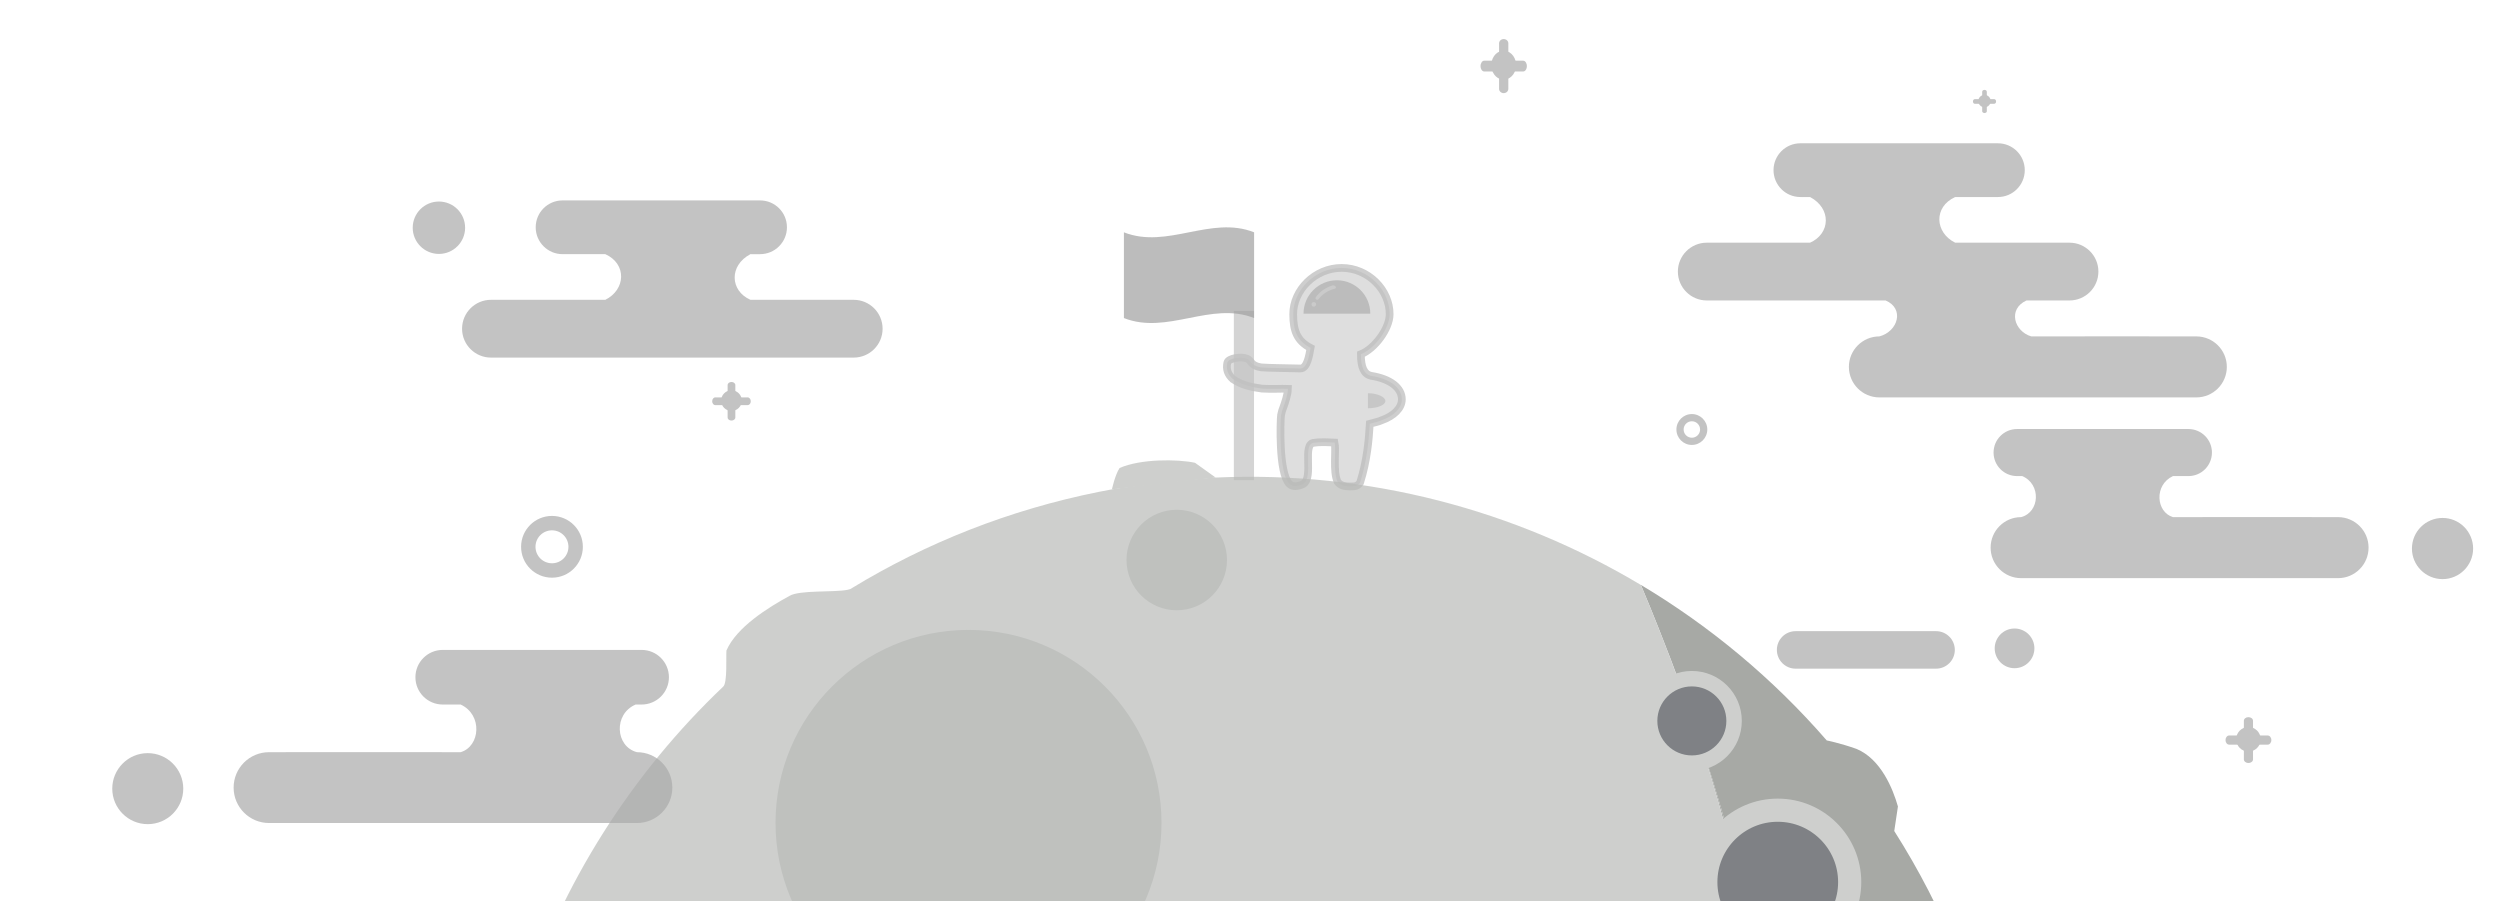 <?xml version="1.0" encoding="utf-8"?>
<!-- Generator: Adobe Illustrator 16.0.0, SVG Export Plug-In . SVG Version: 6.00 Build 0)  -->
<!DOCTYPE svg PUBLIC "-//W3C//DTD SVG 1.1//EN" "http://www.w3.org/Graphics/SVG/1.1/DTD/svg11.dtd">
<svg version="1.1" id="图层_1" xmlns="http://www.w3.org/2000/svg" xmlns:xlink="http://www.w3.org/1999/xlink" x="0px" y="0px"
	 width="323.803px" height="116.699px" viewBox="0 0 323.803 116.699" enable-background="new 0 0 323.803 116.699"
	 xml:space="preserve">
<path opacity="0.7" fill="#D0D0D0" stroke="#BABABA" stroke-miterlimit="10" d="M181.569,51.725c0-1.465-1.45-2.652-3.992-3.051
	c-0.932-0.208-1.32-1.159-1.313-2.795c1.777-0.698,3.715-3.305,3.725-5.171c0.016-3.136-2.77-6.007-6.219-6.007
	s-6.283,2.872-6.273,6.007c0.008,2.12,0.479,3.428,2.25,4.356c-0.176,0.955-0.426,2.648-1.302,2.663
	c-2.409-0.07-3.74-0.046-5.12-0.146c-1.418-0.244-1.18-0.87-1.797-1.124c-0.727-0.327-2.426-0.067-2.557,0.507
	c-0.199,0.872,0.071,1.562,0.726,2.144c1.144,0.78,2.36,1.034,3.763,1.228c1.303,0.081,2.521-0.012,3.354,0.023
	c-0.01,0.72-0.375,1.81-0.639,2.52c-0.091,0.242-0.146,0.364-0.255,0.896c-0.086,0.67-0.333,7.528,1.085,8.909
	c0.209,0.202,0.474,0.286,0.773,0.286c0.191,0,0.77-0.124,0.997-0.26c1.464-0.871-0.218-5.338,1.464-5.365
	c0.771-0.127,2.05-0.055,2.621-0.026c0.219,0.953-0.244,3.721,0.383,5.084c0.363,0.509,0.952,0.605,1.598,0.607
	c0.818,0.002,1.018-0.08,1.326-0.516c0.883-2.795,1.123-5.453,1.252-7.609c0.64-0.184,1.145-0.259,1.531-0.451
	C180.516,53.881,181.569,52.876,181.569,51.725z"/>
<path opacity="0.7" fill="#AFAFAF" d="M177.484,40.623h-8.65c0-2.385,1.938-4.322,4.326-4.322S177.484,38.237,177.484,40.623z"/>
<path opacity="0.7" fill="#BEBEBE" d="M179.439,51.942c0,0.519-1.014,0.937-2.266,0.937v-1.95
	C178.426,50.928,179.439,51.426,179.439,51.942z"/>
<g opacity="0.7">
	<path fill="#D0D0D0" d="M172.986,37.113c0.095,0.121,0.038,0.241-0.108,0.277c-0.918,0.238-1.635,0.745-2.08,1.341
		c-0.071,0.095-0.199,0.122-0.302,0.063l0,0c-0.104-0.056-0.146-0.184-0.072-0.288c0.445-0.648,1.17-1.217,2.111-1.523
		C172.684,36.932,172.894,36.993,172.986,37.113L172.986,37.113z"/>
</g>
<circle opacity="0.7" fill="#D0D0D0" cx="170.164" cy="39.421" r="0.297"/>
<rect x="159.809" y="40.277" opacity="0.7" fill="#C2C2C2" width="2.613" height="21.913"/>
<g opacity="0.7">
	<path fill="#A0A0A0" d="M162.434,41.196c-5.621-2.222-11.243,2.222-16.864,0c0-3.703,0-7.405,0-11.107
		c5.621,2.222,11.243-2.222,16.864,0C162.434,33.791,162.434,37.493,162.434,41.196z"/>
</g>
<g id="planet" opacity="0.7">
	<g id="XMLID_1_">
		<g>
			<path fill="#81847F" d="M245.347,107.635c6.362,10.006,11.024,21.325,13.496,33.649c10.748,53.597-23.983,105.754-77.58,116.502
				c-9.323,1.87-18.59,2.361-27.614,1.617c1.231-0.752,2.446-1.508,3.652-2.271c65.207-41.054,91.849-89.764,57.561-175.67
				c-0.741-1.878-1.519-3.779-2.33-5.698l0.007-0.001c8.999,5.378,17.131,12.164,24.056,20.132l0.002,0.007
				c0,0,1.754,0.347,3.845,1.092c3.174,1.305,4.739,5.2,5.379,7.463C245.634,105.699,245.347,107.635,245.347,107.635z"/>
			<path fill="#81847F" d="M157.301,257.133c65.097-41.141,90.328-93.163,57.561-175.67
				C249.149,167.369,222.508,216.079,157.301,257.133z"/>
			<path fill="#B9BBB8" d="M214.861,81.462c32.768,82.508,7.536,134.53-57.561,175.67c-1.206,0.763-2.421,1.519-3.652,2.271
				l-0.007,0.001c-42.862-3.518-80.002-34.925-88.881-79.198c-6.941-34.614,5.088-68.637,28.92-91.284
				c0.542-0.512,0.344-3.781,0.408-4.663c1.29-3.015,5.432-5.593,8.156-7.071c1.255-0.788,5.781-0.445,7.505-0.791
				c0.269-0.054,0.473-0.118,0.578-0.217c9.598-5.846,20.361-10.14,32.013-12.477c0.56-0.112,1.12-0.225,1.675-0.32
				c1.311-0.24,4.872-0.682,8.07-1.036c2.318-0.248,4.436-0.455,5.367-0.494c19.784-0.893,38.829,4.202,55.079,13.911
				C213.343,77.683,214.12,79.584,214.861,81.462z"/>
			<path fill="#81847F" d="M157.301,257.133c-1.206,0.763-2.421,1.519-3.652,2.271C154.88,258.651,156.095,257.896,157.301,257.133z
				"/>
		</g>
		<g>
		</g>
	</g>
	<circle fill="#A4A6A3" cx="125.443" cy="106.583" r="24.997"/>
	<circle fill="#A4A6A3" cx="99.62" cy="159.959" r="9.809"/>
	<circle fill="#484C51" stroke="#B9BBB8" stroke-width="3" stroke-miterlimit="10" cx="230.257" cy="114.254" r="9.317"/>
	<circle fill="#484C51" stroke="#B9BBB8" stroke-width="2" stroke-miterlimit="10" cx="219.131" cy="93.374" r="5.47"/>
	<path fill="#9B9B9B" d="M206.117,132.995c1.777,8.868-3.967,17.492-12.83,19.269c-8.863,1.78-17.49-3.965-19.268-12.829
		c-1.777-8.863,3.966-17.492,12.83-19.267C195.715,118.388,204.34,124.131,206.117,132.995z"/>
	<path fill="#484C51" stroke="#B9BBB8" stroke-width="4" stroke-miterlimit="10" d="M230.387,205.263
		c1.785,8.9-3.983,17.564-12.883,19.348c-8.9,1.786-17.562-3.982-19.348-12.884c-1.786-8.9,3.982-17.558,12.883-19.342
		C219.939,190.597,228.603,196.368,230.387,205.263z"/>
	<circle fill="#484C51" cx="167.787" cy="214.834" r="8.374"/>
	<path fill="#B9BBB8" d="M144.018,63.385c0,0,0.397-1.877,0.995-2.771c2.735-1.195,7.454-1.164,9.765-0.674
		c1.271,0.911,2.675,1.915,2.675,1.915"/>
	<path fill="#A4A6A3" d="M158.796,71.256c0.706,3.524-1.578,6.957-5.104,7.662c-3.521,0.706-6.953-1.577-7.66-5.103
		c-0.706-3.524,1.579-6.956,5.102-7.663C154.656,65.447,158.089,67.73,158.796,71.256z"/>
</g>
<path opacity="0.7" fill="#AAAAAA" d="M97.196,38.832c0.803,0,13.377,0,13.377,0c2.065,0,3.742,1.678,3.742,3.744l0,0
	c0,2.064-1.677,3.74-3.742,3.74H63.59c-2.065,0-3.742-1.676-3.742-3.74l0,0c0-2.066,1.676-3.744,3.742-3.744c0,0,12.379,0,14.812,0
	c2.63-1.305,2.827-4.633-0.002-5.913c-1.915,0-5.535,0-5.535,0c-1.923,0-3.481-1.559-3.481-3.483l0,0
	c0-1.921,1.558-3.479,3.481-3.479h25.581c1.923,0,3.481,1.559,3.481,3.479l0,0c0,1.925-1.558,3.483-3.481,3.483
	c0,0-0.426,0.024-1.252,0C94.41,34.395,94.542,37.657,97.196,38.832z"/>
<circle opacity="0.7" fill="#AAAAAA" cx="56.849" cy="29.496" r="3.393"/>
<path opacity="0.7" fill="#AAAAAA" d="M253.191,84.176c0,1.342-1.087,2.43-2.43,2.43h-18.189c-1.343,0-2.429-1.088-2.429-2.43l0,0
	c0-1.34,1.086-2.428,2.429-2.428h18.189C252.104,81.749,253.191,82.836,253.191,84.176L253.191,84.176z"/>
<circle opacity="0.7" fill="#AAAAAA" cx="260.927" cy="83.976" r="2.571"/>
<path opacity="0.7" fill="#AAAAAA" d="M82.494,97.423c2.533,0,4.588,2.053,4.588,4.587l0,0c0,2.532-2.056,4.589-4.588,4.589H34.847
	c-2.532,0-4.588-2.057-4.588-4.589l0,0c0-2.534,2.056-4.587,4.588-4.587c0,0,22.718-0.024,24.819,0c2.542-0.753,2.874-4.844,0-6.171
	c-1.327,0-2.322,0-2.322,0c-1.956,0-3.538-1.583-3.538-3.536l0,0c0-1.954,1.583-3.539,3.538-3.539h25.758
	c1.955,0,3.538,1.585,3.538,3.539l0,0c0,1.953-1.583,3.536-3.538,3.536h-0.774C79.454,92.469,79.675,96.67,82.494,97.423z"/>
<path opacity="0.7" fill="#AAAAAA" d="M23.737,102.149c0,2.532-2.062,4.596-4.602,4.596c-2.536,0-4.595-2.063-4.595-4.596
	c0-2.543,2.059-4.602,4.595-4.602C21.674,97.547,23.737,99.606,23.737,102.149z"/>
<path opacity="0.7" fill="#AAAAAA" d="M261.922,61.663h-0.667c-1.684,0-3.047-1.364-3.047-3.047l0,0
	c0-1.684,1.363-3.049,3.047-3.049h22.191c1.684,0,3.047,1.365,3.047,3.049l0,0c0,1.683-1.363,3.047-3.047,3.047c0,0-0.857,0-2,0
	c-2.477,1.143-2.191,4.667,0,5.315c1.809-0.021,21.381,0,21.381,0c2.182,0,3.952,1.769,3.952,3.952l0,0
	c0,2.182-1.771,3.953-3.952,3.953h-41.048c-2.182,0-3.952-1.771-3.952-3.953l0,0c0-2.184,1.771-3.952,3.952-3.952
	C264.208,66.33,264.397,62.71,261.922,61.663z"/>
<path opacity="0.7" fill="#AAAAAA" d="M312.397,71.049c0,2.182,1.777,3.959,3.965,3.959c2.185,0,3.959-1.777,3.959-3.959
	c0-2.19-1.774-3.964-3.959-3.964C314.175,67.085,312.397,68.859,312.397,71.049z"/>
<path opacity="0.7" fill="#AAAAAA" d="M234.443,25.52c-0.826,0.024-1.252,0-1.252,0c-1.924,0-3.482-1.559-3.482-3.483l0,0
	c0-1.921,1.559-3.479,3.482-3.479h25.58c1.924,0,3.48,1.559,3.48,3.479l0,0c0,1.925-1.557,3.483-3.48,3.483c0,0-3.619,0-5.535,0
	c-2.828,1.28-2.633,4.608-0.002,5.913c2.434,0,14.812,0,14.812,0c2.064,0,3.741,1.677,3.741,3.743l0,0
	c0,2.064-1.677,3.74-3.741,3.74h-46.984c-2.064,0-3.742-1.676-3.742-3.74l0,0c0-2.065,1.678-3.743,3.742-3.743
	c0,0,12.574,0,13.378,0C237.096,30.257,237.227,26.996,234.443,25.52z M244.223,38.916c0,0,19.393,0,18.25,0
	c-2.476,1.141-1.574,4.011,0.616,4.655c1.81-0.02,21.381,0,21.381,0c2.182,0,3.952,1.766,3.952,3.949l0,0
	c0,2.182-1.771,3.953-3.952,3.953h-41.048c-2.182,0-3.952-1.771-3.952-3.953l0,0c0-2.184,1.771-3.949,3.952-3.949
	C245.851,42.926,246.699,39.96,244.223,38.916z"/>
<path opacity="0.7" fill="#AAAAAA" d="M75.492,70.823c0,2.209-1.791,4-4,4s-4-1.791-4-4s1.791-4,4-4S75.492,68.614,75.492,70.823z
	 M71.492,68.689c-1.179,0-2.134,0.955-2.134,2.133c0,1.179,0.955,2.134,2.134,2.134c1.178,0,2.133-0.955,2.133-2.134
	C73.625,69.644,72.67,68.689,71.492,68.689z"/>
<path opacity="0.7" fill="#AAAAAA" d="M221.131,55.629c0,1.105-0.896,2-2,2s-2-0.895-2-2c0-1.104,0.896-2,2-2
	S221.131,54.526,221.131,55.629z M219.131,54.563c-0.59,0-1.066,0.478-1.066,1.066c0,0.59,0.477,1.066,1.066,1.066
	c0.589,0,1.066-0.477,1.066-1.066C220.197,55.041,219.72,54.563,219.131,54.563z"/>
<g opacity="0.7">
	<path fill="#AAAAAA" d="M97.242,51.972c0,0.276-0.177,0.5-0.396,0.5h-4.207c-0.219,0-0.396-0.224-0.396-0.5l0,0
		c0-0.276,0.177-0.499,0.396-0.499h4.207C97.065,51.473,97.242,51.696,97.242,51.972L97.242,51.972z"/>
	<path fill="#AAAAAA" d="M94.742,49.473c0.277,0,0.5,0.177,0.5,0.396v4.207c0,0.219-0.224,0.396-0.5,0.396l0,0
		c-0.276,0-0.5-0.178-0.5-0.396V49.87C94.242,49.65,94.466,49.473,94.742,49.473L94.742,49.473z"/>
	<circle fill="#AAAAAA" cx="94.742" cy="51.888" r="1.339"/>
</g>
<g opacity="0.7">
	<path fill="#AAAAAA" d="M258.536,13.142c0,0.166-0.106,0.299-0.238,0.299h-2.523c-0.132,0-0.238-0.134-0.238-0.299l0,0
		c0-0.167,0.106-0.299,0.238-0.299h2.523C258.43,12.843,258.536,12.976,258.536,13.142L258.536,13.142z"/>
	<path fill="#AAAAAA" d="M257.036,11.642c0.165,0,0.3,0.106,0.3,0.238v2.525c0,0.131-0.135,0.237-0.3,0.237l0,0
		c-0.165,0-0.3-0.106-0.3-0.237V11.88C256.736,11.748,256.871,11.642,257.036,11.642L257.036,11.642z"/>
	<circle fill="#AAAAAA" cx="257.036" cy="13.091" r="0.803"/>
</g>
<g opacity="0.7">
	<path fill="#AAAAAA" d="M294.189,95.854c0,0.328-0.21,0.594-0.471,0.594h-4.996c-0.261,0-0.471-0.266-0.471-0.594l0,0
		c0-0.328,0.21-0.593,0.471-0.593h4.996C293.979,95.261,294.189,95.525,294.189,95.854L294.189,95.854z"/>
	<path fill="#AAAAAA" d="M291.22,92.886c0.329,0,0.595,0.21,0.595,0.471v4.996c0,0.26-0.266,0.471-0.595,0.471l0,0
		c-0.327,0-0.593-0.211-0.593-0.471v-4.996C290.627,93.096,290.893,92.886,291.22,92.886L291.22,92.886z"/>
	<circle fill="#AAAAAA" cx="291.221" cy="95.753" r="1.59"/>
</g>
<g opacity="0.7">
	<path fill="#AAAAAA" d="M197.762,8.56c0,0.387-0.213,0.7-0.477,0.7h-5.048c-0.263,0-0.476-0.313-0.476-0.7l0,0
		c0-0.387,0.213-0.699,0.476-0.699h5.048C197.549,7.861,197.762,8.173,197.762,8.56L197.762,8.56z"/>
	<path fill="#AAAAAA" d="M194.762,5.06c0.331,0,0.6,0.248,0.6,0.555v5.893c0,0.307-0.269,0.555-0.6,0.555l0,0
		c-0.332,0-0.601-0.249-0.601-0.555V5.615C194.161,5.308,194.43,5.06,194.762,5.06L194.762,5.06z"/>
	<path fill="#AAAAAA" d="M196.359,8.24c0.096,1.029-0.543,1.955-1.426,2.066c-0.883,0.112-1.674-0.634-1.77-1.663
		c-0.096-1.031,0.542-1.955,1.424-2.066C195.472,6.467,196.264,7.21,196.359,8.24z"/>
</g>
</svg>
